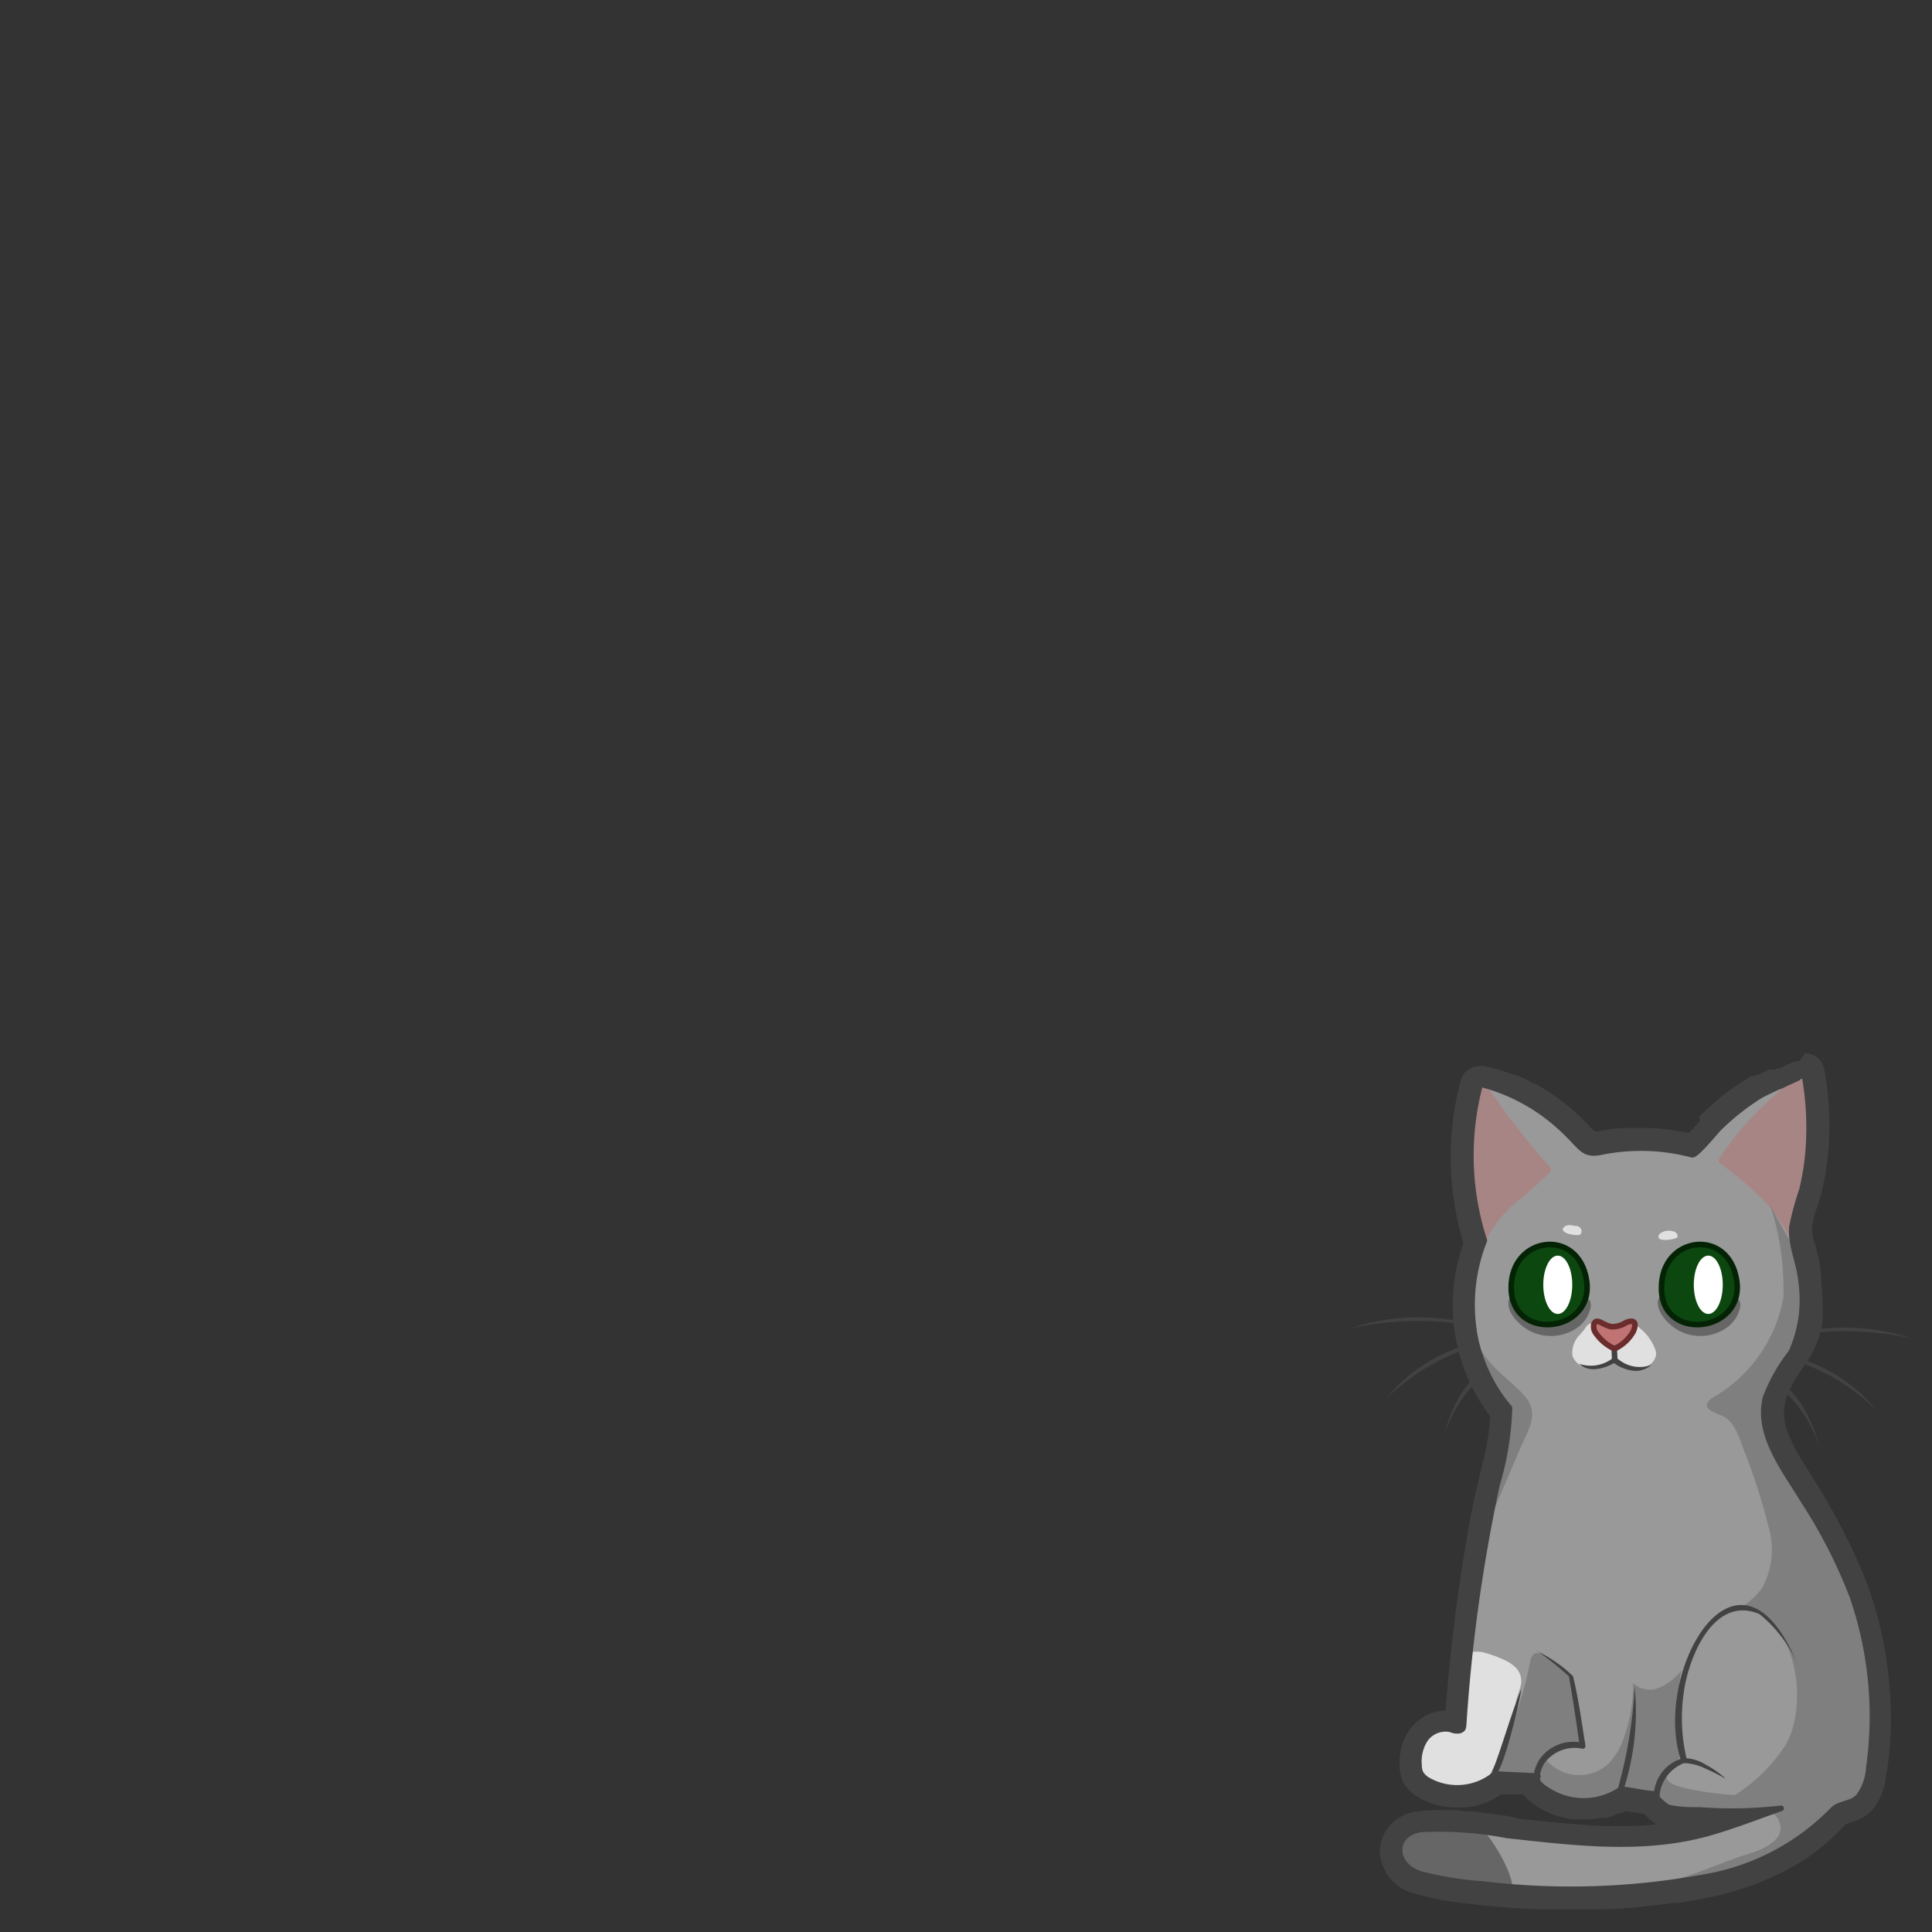 <svg xmlns="http://www.w3.org/2000/svg" width="100" height="100" viewBox="0 0 100 100"><rect x="0" y="0" width="100" height="100" fill="#333333" stroke="none"/><g id="Layer_1" data-name="Layer 1"><path d="M76.87,68.74a16.47,16.47,0,0,0-6.92,0,11.13,11.13,0,0,1,6.94,0s0,.08,0,.08Z" fill="#424242"/><path d="M77.36,69.42a11.32,11.32,0,0,0-5.57,2.93,8.22,8.22,0,0,1,5.56-3,0,0,0,0,1,0,.08Z" fill="#424242"/><path d="M77.89,70.44a6.61,6.61,0,0,0-3.14,3.86c.37-1.61,1.39-3.51,3.12-3.94a0,0,0,0,1,0,.08Z" fill="#424242"/><path d="M92,69.27a11.09,11.09,0,0,1,6.93,0,16.43,16.43,0,0,0-6.91,0s-.07-.07,0-.08Z" fill="#424242"/><path d="M91.57,70a8.2,8.2,0,0,1,5.56,3,10.62,10.62,0,0,0-4-2.49A16.09,16.09,0,0,1,91.53,70a.05.05,0,0,1,0,0Z" fill="#424242"/><path d="M91.06,71c1.72.42,2.74,2.32,3.11,3.93A6.54,6.54,0,0,0,91,71.05s0-.08,0-.07Z" fill="#424242"/><path d="M92.74,63.73c0,.84.41,1.74.48,2.58A6.56,6.56,0,0,1,92.71,70a8.74,8.74,0,0,0-1.33,2.36c-.46,1.92,1,3.72,1.92,5.25a26.58,26.58,0,0,1,2.57,5,19,19,0,0,1,.86,8.89,2.76,2.76,0,0,1-.54,1.5c-.38.4-1,.32-1.34.69a12.07,12.07,0,0,1-6.65,3.47,38.05,38.05,0,0,1-11.42.36A17.71,17.71,0,0,1,73.54,97c-1.43-.44-1.5-2.07,0-2.31A18.58,18.58,0,0,1,78,95c3.44.37,7,.84,10.41-.11,1.28-.36,2.52-.85,3.78-1.29a22.35,22.35,0,0,1-4.25.08,6.94,6.94,0,0,1-1.52-.11c-.17,0-1-.75-.67-.72-.59,0-1.25-.19-1.84-.24a3.41,3.41,0,0,1-3.55.2c-.35-.2-.94-.52-.76-.87-.65-.06-1.55-.07-2.21-.12a3.05,3.05,0,0,1-3.48.32,1,1,0,0,1-.38-.37.85.85,0,0,1-.08-.39A2.07,2.07,0,0,1,73.79,90a1.3,1.3,0,0,1,1.29-.49.83.83,0,0,0,.46.07c.21-.08.2-.14.22-.36a85.35,85.35,0,0,1,1.72-12.35,15.55,15.55,0,0,0,.65-4,7.48,7.48,0,0,1-1.86-4.16,9,9,0,0,1,.56-4.5,14.23,14.23,0,0,1-.21-8.1A9.67,9.67,0,0,1,80,57.72,10.52,10.52,0,0,1,81.42,59c.51.53.69.79,1.47.63a10.32,10.32,0,0,1,4.69.14c.2.06,1.19-1.16,1.37-1.35a12.36,12.36,0,0,1,2.21-1.74c.17-.1,2.23-1.07,2.23-1.06a15.3,15.3,0,0,1,.19,4.11,13.32,13.32,0,0,1-.32,1.89,13.89,13.89,0,0,0-.51,1.89A2.26,2.26,0,0,0,92.74,63.73Z" fill="#a88585"/><path d="M95.87,82.6a26.58,26.58,0,0,0-2.57-5c-.94-1.53-2.38-3.33-1.92-5.25A8.74,8.74,0,0,1,92.71,70a6.56,6.56,0,0,0,.51-3.64,6.36,6.36,0,0,0-.55-2.24,8.84,8.84,0,0,0-1.33-1.93,17.92,17.92,0,0,0-2.35-2,.18.18,0,0,1,0-.22,15.26,15.26,0,0,1,2.14-2.6,17.57,17.57,0,0,1,1.65-1.46l-1.59.77A12.36,12.36,0,0,0,89,58.38c-.18.19-1.17,1.41-1.37,1.35a10.32,10.32,0,0,0-4.69-.14c-.78.16-1-.1-1.47-.63A10.52,10.52,0,0,0,80,57.72a10.07,10.07,0,0,0-3.06-1.52c.46.62.89,1.27,1.37,1.88.6.79,1.23,1.56,1.9,2.3a.23.23,0,0,1,0,.32c-.52.47-1,.94-1.54,1.37a7,7,0,0,0-1.41,1.52,7.38,7.38,0,0,0-1,5.12,7.48,7.48,0,0,0,1.86,4.16,15.55,15.55,0,0,1-.65,4,85.35,85.35,0,0,0-1.72,12.35c0,.22,0,.28-.22.36a.83.83,0,0,1-.46-.07,1.3,1.3,0,0,0-1.29.49,2.08,2.08,0,0,0-.37,1.38.84.84,0,0,0,.08.38,1,1,0,0,0,.38.37,3.05,3.05,0,0,0,3.48-.32c.66,0,1.56.06,2.21.12-.18.35.41.67.76.87a3.41,3.41,0,0,0,3.55-.2c.59,0,1.25.19,1.84.24-.3,0,.5.67.67.72a6.94,6.94,0,0,0,1.52.11,22.35,22.35,0,0,0,4.25-.08c-1.26.44-2.5.93-3.78,1.29-3.39.95-7,.48-10.41.11a18.58,18.58,0,0,0-4.39-.34c-1.54.24-1.47,1.87,0,2.31a17.71,17.71,0,0,0,3.24.56,38.05,38.05,0,0,0,11.42-.36,12.07,12.07,0,0,0,6.65-3.47c.34-.37,1-.29,1.34-.69a2.76,2.76,0,0,0,.54-1.5A19,19,0,0,0,95.87,82.6Z" fill="#999"/><path d="M73.5,91.75a1,1,0,0,0,.38.37,3.05,3.05,0,0,0,3.48-.32h.11c.15-.46.3-.92.43-1.38.19-.73.41-1.46.54-2.21.06-.34.2-.66.28-1a1,1,0,0,0-.25-.88,2.11,2.11,0,0,0-.72-.46,5.82,5.82,0,0,0-1-.35,1.78,1.78,0,0,0-.65,0c-.13,1.23-.24,2.47-.35,3.7,0,.22,0,.28-.22.36a.83.83,0,0,1-.46-.07,1.3,1.3,0,0,0-1.29.49,2.08,2.08,0,0,0-.37,1.38A.84.84,0,0,0,73.5,91.75Z" fill="#e0e0e0"/><path d="M78.05,96.81a8,8,0,0,0-1.21-2,11.75,11.75,0,0,0-3.26-.19c-1.54.24-1.47,1.87,0,2.31a17.71,17.71,0,0,0,3.24.56c.48.06,1,.1,1.47.14A3.66,3.66,0,0,0,78.05,96.81Z" fill="#666"/><path d="M78,74.69c-.19,1.26-.55,2.52-.79,3.73l1.49-3.48c.43-1,1-1.77.21-2.69s-2.21-1.68-2.59-3.19A11.14,11.14,0,0,0,77,71.23a6.35,6.35,0,0,0,.52.86c.1.15.61.62.61.78A10.2,10.2,0,0,1,78,74.69Z" fill="#7f7f7f"/><path d="M77,92.08a2.76,2.76,0,0,0,.39-.28c.66,0,1.56.06,2.21.12a.3.3,0,0,0,0,.29,1.75,1.75,0,0,1,.8-1.5,7.24,7.24,0,0,1,1.67-.45,13.62,13.62,0,0,1-.62-2.9,1.8,1.8,0,0,0-.17-.69,1.59,1.59,0,0,0-.58-.51L80,85.72c-.18-.11-.41-.23-.59-.12a.59.59,0,0,0-.2.36A21,21,0,0,1,77,92.08Z" fill="#7f7f7f"/><path d="M83.88,92.59c.59,0,1.25.19,1.84.24-.3,0,.5.67.67.72a6.94,6.94,0,0,0,1.52.11,11.59,11.59,0,0,0,2.82,0,8,8,0,0,1,1-.23L93,93.31c.08,0,.17,0,.17-.11-1.79-.25-3.61-.2-5.38-.53a8.56,8.56,0,0,1-1-.24c-.83-.26-.57-.81-.07-1.24.23-.21.2-.08.22-.4a18,18,0,0,1,0-1.94c.06-.45-.12-2.14.14-2.44a3.07,3.07,0,0,1-1.16.93,1.24,1.24,0,0,1-1.39-.23,8.37,8.37,0,0,1-.47,2.81,3.45,3.45,0,0,1-.85,1.41A2.24,2.24,0,0,1,80,91.05a1.06,1.06,0,0,0-.28,1.06c.21.69,1.16,1,1.8,1.06A3.39,3.39,0,0,0,83.88,92.59Z" fill="#7f7f7f"/><path d="M86.93,68.89a2.37,2.37,0,0,0,2.32-.09,1.72,1.72,0,0,0,.83-1.19c0-.14,0-.31-.14-.36a.33.33,0,0,0-.27,0c-.37.2-.66.53-1,.7a1.44,1.44,0,0,1-1.49-.2c-.27-.22-.48-.6-.83-.71a.39.39,0,0,0-.54.33C85.76,68,86.46,68.65,86.93,68.89Z" fill="#666"/><path d="M79.19,68.89a2.39,2.39,0,0,0,2.33-.09,1.71,1.71,0,0,0,.82-1.19c0-.14,0-.31-.14-.36a.31.31,0,0,0-.26,0c-.38.2-.67.53-1,.7a1.46,1.46,0,0,1-1.5-.2c-.27-.22-.48-.6-.82-.71a.39.39,0,0,0-.54.33C78,68,78.72,68.65,79.19,68.89Z" fill="#666"/><path d="M95.87,82.6a26.58,26.58,0,0,0-2.57-5c-.94-1.53-2.38-3.33-1.92-5.25A8.74,8.74,0,0,1,92.71,70a6.56,6.56,0,0,0,.51-3.64,6.84,6.84,0,0,0-.53-2.09,21.84,21.84,0,0,1-1.07-1.92,14.22,14.22,0,0,1,.69,4.79,7.49,7.49,0,0,1-3.57,5.15c-.19.11-.4.25-.39.47s.45.39.75.51c.62.23.88,1,1.08,1.58a31.14,31.14,0,0,1,1.38,4.26,4.11,4.11,0,0,1-.38,3.13,5.07,5.07,0,0,1-1.09,1,2.2,2.2,0,0,1,1.36.49c1.68,1.39,2,4.7,1,6.55A8.78,8.78,0,0,1,89,93.37a6.06,6.06,0,0,1,2.12.18,1.46,1.46,0,0,1,.88.55c.64,1.09-.8,1.65-1.54,1.87-1.3.4-2.51,1-3.85,1.34-.42.1-.85.19-1.28.27,1-.1,1.93-.24,2.87-.43a12.07,12.07,0,0,0,6.65-3.47c.34-.37,1-.29,1.34-.69a2.76,2.76,0,0,0,.54-1.5A19,19,0,0,0,95.87,82.6Z" fill="#7f7f7f"/><path d="M86,66.63c0-2.65,3.47-3.11,3.89-.36S85.93,69.48,86,66.63Z" fill="#0c470f" stroke="#042305" stroke-miterlimit="10" stroke-width="0.29"/><path d="M82,68.83a2.25,2.25,0,0,0-.21.24,1.31,1.31,0,0,0-.4,1.11,1,1,0,0,0,.92.64,2.32,2.32,0,0,0,.93-.23c.29-.12.46,0,.75.11a1.51,1.51,0,0,0,1.28,0,.75.75,0,0,0,.45-.6.88.88,0,0,0-.07-.32,2.56,2.56,0,0,0-.73-1c-.38-.35-.51-.24-.94,0a1.66,1.66,0,0,1-.91,0c-.25,0-.61.06-.63-.25-.11-.06-.24,0-.32.12A.68.68,0,0,0,82,68.83Z" fill="#e0e0e0"/><path d="M81.74,70.59a1.85,1.85,0,0,0,1.77-.32.12.12,0,0,1,.16,0,1.74,1.74,0,0,0,1.8.38,1.2,1.2,0,0,1-1,.29,2.14,2.14,0,0,1-1-.44h.17c-.55.33-1.41.6-1.92.07Z" fill="#424242"/><line x1="83.55" y1="69.75" x2="83.58" y2="70.39" fill="none" stroke="#424242" stroke-linecap="round" stroke-linejoin="round" stroke-width="0.29"/><path d="M78.22,66.63c0-2.65,3.48-3.11,3.9-.36S78.2,69.48,78.22,66.63Z" fill="#0c470f" stroke="#042305" stroke-miterlimit="10" stroke-width="0.29"/><path d="M84.46,68.39a.66.66,0,0,0-.34.09,1.29,1.29,0,0,1-.71.19,1.45,1.45,0,0,1-.35-.12c-.19-.08-.47-.31-.56,0a.57.57,0,0,0,.12.48,2.38,2.38,0,0,0,.82.72.28.28,0,0,0,.25,0,2.14,2.14,0,0,0,.84-.82C84.68,68.6,84.65,68.41,84.46,68.39Z" fill="#bf7373" stroke="#6b2c2c" stroke-miterlimit="10" stroke-width="0.29"/><path d="M92.74,63.73c0,.84.41,1.74.48,2.58A6.56,6.56,0,0,1,92.71,70a8.74,8.74,0,0,0-1.33,2.36c-.46,1.92,1,3.72,1.92,5.25a26.58,26.58,0,0,1,2.57,5,19,19,0,0,1,.86,8.89,2.76,2.76,0,0,1-.54,1.5c-.38.4-1,.32-1.34.69a12.07,12.07,0,0,1-6.65,3.47,38.05,38.05,0,0,1-11.42.36A17.71,17.71,0,0,1,73.54,97c-1.43-.44-1.5-2.07,0-2.31A18.58,18.58,0,0,1,78,95c3.44.37,7,.84,10.41-.11,1.28-.36,2.52-.85,3.78-1.29a22.35,22.35,0,0,1-4.25.08,6.94,6.94,0,0,1-1.52-.11c-.17,0-1-.75-.67-.72-.59,0-1.25-.19-1.84-.24a3.41,3.41,0,0,1-3.55.2c-.35-.2-.94-.52-.76-.87-.65-.06-1.55-.07-2.21-.12a3.05,3.05,0,0,1-3.48.32,1,1,0,0,1-.38-.37.85.85,0,0,1-.08-.39A2.07,2.07,0,0,1,73.79,90a1.3,1.3,0,0,1,1.29-.49.83.83,0,0,0,.46.07c.21-.08.2-.14.22-.36a85.35,85.35,0,0,1,1.72-12.35,15.55,15.55,0,0,0,.65-4,7.48,7.48,0,0,1-1.86-4.16,9,9,0,0,1,.56-4.5,14.23,14.23,0,0,1-.21-8.1A9.67,9.67,0,0,1,80,57.72,10.52,10.52,0,0,1,81.42,59c.51.53.69.79,1.47.63a10.32,10.32,0,0,1,4.69.14c.2.06,1.19-1.16,1.37-1.35a12.36,12.36,0,0,1,2.21-1.74c.17-.1,2.23-1.07,2.23-1.06a15.3,15.3,0,0,1,.19,4.11,13.32,13.32,0,0,1-.32,1.89,13.89,13.89,0,0,0-.51,1.89A2.26,2.26,0,0,0,92.74,63.73Z" fill="none" stroke="#424242" stroke-linecap="round" stroke-linejoin="round" stroke-width="0.29"/><path d="M77.24,91.7c.55-1.41.93-2.87,1.5-4.28,0,.35-1.19,5.46-1.5,4.28Z" fill="#424242"/><path d="M79.54,85.45a7.39,7.39,0,0,1,1.88,1.31c.29,1.19.45,2.4.64,3.6a.14.14,0,0,1-.12.16,1.94,1.94,0,0,0-2,.74,1.73,1.73,0,0,0-.24.68.15.15,0,0,1-.17.12c-.3-.09,0-.76.16-1a2.14,2.14,0,0,1,2.23-.85l-.16.16c-.16-1.21-.35-2.41-.55-3.6a17.17,17.17,0,0,0-1.69-1.35Z" fill="#424242"/><path d="M83.76,92.51a23.93,23.93,0,0,0,.85-5.2,13,13,0,0,1-.57,5.3.15.15,0,0,1-.28-.1Z" fill="#424242"/><path d="M85.6,92.94A2.06,2.06,0,0,1,87.12,91a2.18,2.18,0,0,1,1.2.36,4.36,4.36,0,0,1,1,.71,11.91,11.91,0,0,0-1.07-.54,2.65,2.65,0,0,0-1.09-.27,2,2,0,0,0-1.26,1.64.15.15,0,1,1-.29,0Z" fill="#424242"/><path d="M87,91.1c-1.5-4.59,3-12.42,6.06-4.9a6.74,6.74,0,0,0-2-2.66c-2.37-1-3.69,2.28-3.92,4.14A9.21,9.21,0,0,0,87.29,91c0,.18-.25.26-.29.07Z" fill="#424242"/><ellipse cx="80.63" cy="66.5" rx="0.75" ry="1.51" fill="#fff"/><ellipse cx="88.42" cy="66.5" rx="0.75" ry="1.51" fill="#fff"/><path d="M85.84,64a.27.27,0,0,1,.16-.2.73.73,0,0,1,.61-.06c.12,0,.24.15.22.28S85.79,64.31,85.84,64Z" fill="#e0e0e0"/><path d="M81.59,63.45l-.12,0a.63.63,0,0,0-.43,0c-.56.35.61.57.76.44a.26.26,0,0,0,0-.33A.37.37,0,0,0,81.59,63.45Z" fill="#e0e0e0"/><path d="M93.39,55.58h0a15.3,15.3,0,0,1,.19,4.11,13.32,13.32,0,0,1-.32,1.89,13.89,13.89,0,0,0-.51,1.89,2.26,2.26,0,0,0,0,.26,4.82,4.82,0,0,0,.1.75,7.37,7.37,0,0,1,.38,1.83,13.83,13.83,0,0,1,.07,2.13,4,4,0,0,1-.8,1.85l-.21.33a4,4,0,0,0-.47,4.46,10.83,10.83,0,0,0,.59,1c.17.29.35.57.53.84l.37.59a34.5,34.5,0,0,1,2,3.73c.2.43.37.87.53,1.31s.23.72.33,1.08a16.59,16.59,0,0,1,.48,2.2,18.11,18.11,0,0,1,0,5.61,3.1,3.1,0,0,1-.06.39,2.66,2.66,0,0,1-.26.78,1.46,1.46,0,0,1-.22.33,1.11,1.11,0,0,1-.45.27c-.2.07-.41.13-.59.21a.81.81,0,0,0-.3.21,10,10,0,0,1-2.2,1.8c-.27.16-.55.31-.83.46a14.83,14.83,0,0,1-3.62,1.21c-.47.1-.94.18-1.41.25l-.21,0c-.41.06-.82.11-1.24.15-.94.1-1.89.16-2.84.18l-1,0c-.64,0-1.27,0-1.89,0l-1.36-.08c-.51,0-1-.08-1.47-.14l-.92-.1A13.81,13.81,0,0,1,73.54,97c-1.43-.44-1.5-2.07,0-2.31.22,0,.45,0,.69,0h.37a4,4,0,0,1,.49,0h.06l.58.06.18,0,.21,0,.67.1h.07c.37,0,.73.11,1.07.14,1.31.14,2.64.29,4,.38.65,0,1.29.07,1.94.07a17.36,17.36,0,0,0,3.22-.27,11.27,11.27,0,0,0,1.28-.29c1-.27,1.9-.61,2.84-1l.42-.16-.22-.1-.67,0a4.27,4.27,0,0,1-.89.08c-.66,0-1.36-.1-2-.12h-.36a7.22,7.22,0,0,1-.81,0,2.7,2.7,0,0,1-.35-.07.28.28,0,0,1-.09,0,2.75,2.75,0,0,1-.48-.4c-.12-.13-.19-.23-.14-.26h0c-.59,0-1.25-.19-1.84-.24a3.26,3.26,0,0,1-.4.24l-.09,0-.15.07a2.55,2.55,0,0,1-.39.13l-.16,0-.09,0a2.87,2.87,0,0,1-.41.05H82l-.37,0h-.06l-.31,0a2.94,2.94,0,0,1-1-.39,1.7,1.7,0,0,1-.64-.53.23.23,0,0,1,0-.11s0,0,0,0a.35.35,0,0,1,0-.14c-.49,0-1.12-.06-1.68-.09l-.42,0h-.11a3.18,3.18,0,0,1-.37.27,2.92,2.92,0,0,1-.86.36,3.55,3.55,0,0,1-.47.08h-.28a2.65,2.65,0,0,1-.63-.07,2.7,2.7,0,0,1-.87-.33,1,1,0,0,1-.38-.37l0-.09a1,1,0,0,1,0-.3,2.52,2.52,0,0,1,.07-.72,1.68,1.68,0,0,1,.3-.65,2,2,0,0,1,.26-.25,1.25,1.25,0,0,1,.75-.27,1,1,0,0,1,.25,0h0l.11,0a1,1,0,0,0,.24,0l.11,0c.21-.08.2-.14.22-.36a100.5,100.5,0,0,1,1.33-10.54c.12-.6.25-1.21.39-1.81l.24-1a11.73,11.73,0,0,0,.41-3,8.46,8.46,0,0,1-1.45-8.2c0-.15.09-.31.15-.46a14.23,14.23,0,0,1-.21-8.1l.32.1.26.08.46.16.39.16c.14.06.29.12.42.19l.46.25.32.17c.26.16.51.32.75.5A10.52,10.52,0,0,1,81.42,59c.19.2.34.36.48.48a.92.92,0,0,0,.6.2,1.49,1.49,0,0,0,.39,0,11.78,11.78,0,0,1,1.17-.17c.3,0,.6,0,.89,0a10.28,10.28,0,0,1,1.47.11,11.36,11.36,0,0,1,1.16.24h0c.08,0,.26-.15.46-.35s.61-.68.79-.88a.77.77,0,0,0,.1-.12q.51-.5,1-.93a11.38,11.38,0,0,1,1.16-.8l.07,0,0,0,.08,0,0,0,.13-.07,0,0,.43-.2,0,0,.19-.09.09-.05.1,0,.12-.06h0l.2-.1.64-.29m0-1c-.23,0-.23,0-1.07.39l-.09,0-.1.05-.1,0,0,0-.1,0-.1,0-.18.08,0,0-.43.2-.05,0-.12.06-.06,0-.09,0-.17.1a12.12,12.12,0,0,0-1.25.86,12,12,0,0,0-1.13,1,1.23,1.23,0,0,0-.15.16L88,58c-.17.19-.39.44-.59.65-.26-.06-.53-.11-.8-.15A11,11,0,0,0,85,58.38c-.32,0-.65,0-1,0a11.26,11.26,0,0,0-1.28.18l-.18,0a3.17,3.17,0,0,1-.26-.26l-.11-.11a11.18,11.18,0,0,0-1.55-1.36,9.68,9.68,0,0,0-.82-.54,2,2,0,0,0-.25-.14l-.1-.06-.07,0c-.14-.08-.29-.17-.44-.24a3.92,3.92,0,0,0-.36-.16l-.1-.05-.07,0L78,55.51l-.48-.17-.08,0-.25-.08-.08,0-.26-.08a1,1,0,0,0-.24,0,1,1,0,0,0-1,.74,15.29,15.29,0,0,0,.12,8.35h0l0,.14a9.5,9.5,0,0,0,1.4,8.89,11.87,11.87,0,0,1-.38,2.4l-.14.55-.1.44c-.13.55-.26,1.14-.4,1.85a96.87,96.87,0,0,0-1.29,10h0a2.28,2.28,0,0,0-1.35.47,2.08,2.08,0,0,0-.45.44,2.7,2.7,0,0,0-.48,1,3.47,3.47,0,0,0-.1,1,2,2,0,0,0,.1.55,1.44,1.44,0,0,0,.09.24,1.93,1.93,0,0,0,.76.77,3.71,3.71,0,0,0,1.17.46,3.93,3.93,0,0,0,.84.09l.37,0a4,4,0,0,0,.62-.1,3.61,3.61,0,0,0,1.13-.47l.17-.11h.17l.59,0h.4a2.77,2.77,0,0,0,.86.71,3.9,3.9,0,0,0,1.31.51,2.35,2.35,0,0,0,.41.07h.12l.43,0h.33l.49-.07.15,0,.16,0a3.28,3.28,0,0,0,.53-.18l.21-.08.1,0,.19-.1.53.08.42.06,0,0a4.53,4.53,0,0,0,.65.55,18.46,18.46,0,0,1-1.87.09c-.58,0-1.19,0-1.88-.07-1.08-.07-2.2-.19-3.27-.3L78.07,94l-1-.14H77l-.7-.1-.21,0h0l-.14,0-.62-.07H75.2c-.17,0-.35,0-.53,0h-.42a6.14,6.14,0,0,0-.83.07,2.15,2.15,0,0,0-2,1.91,2.35,2.35,0,0,0,1.79,2.34,14.44,14.44,0,0,0,2.5.49l.93.11,1.5.14,1.39.08c.65,0,1.3,0,1.94,0l1,0c1,0,2-.08,2.92-.18l1.28-.16h.07l.14,0c.51-.08,1-.16,1.47-.26a15.38,15.38,0,0,0,3.86-1.3c.32-.16.62-.33.91-.5a10.66,10.66,0,0,0,2.39-2l.26-.09.27-.09a2.13,2.13,0,0,0,.83-.53,2.73,2.73,0,0,0,.38-.54,4,4,0,0,0,.35-1.06c0-.15,0-.3.07-.44a18.63,18.63,0,0,0,.2-2.37,20.08,20.08,0,0,0-.25-3.54,20.69,20.69,0,0,0-.5-2.31c-.11-.38-.23-.76-.36-1.13a14.46,14.46,0,0,0-.55-1.4A34.16,34.16,0,0,0,94.15,77c-.12-.2-.25-.4-.38-.6l-.52-.83c-.17-.29-.37-.62-.53-1-.6-1.26-.51-2.11.4-3.49l.13-.19.08-.13a5.07,5.07,0,0,0,1-2.32,14.06,14.06,0,0,0-.06-2.06l0-.23a7.86,7.86,0,0,0-.41-2,2.63,2.63,0,0,1-.06-.49.92.92,0,0,1,0-.16,4.4,4.4,0,0,1,.25-1c.08-.26.17-.52.23-.78a13.36,13.36,0,0,0,.34-2,15.81,15.81,0,0,0-.2-4.39,1,1,0,0,0-1-.81Z" fill="#424242"/></g></svg>